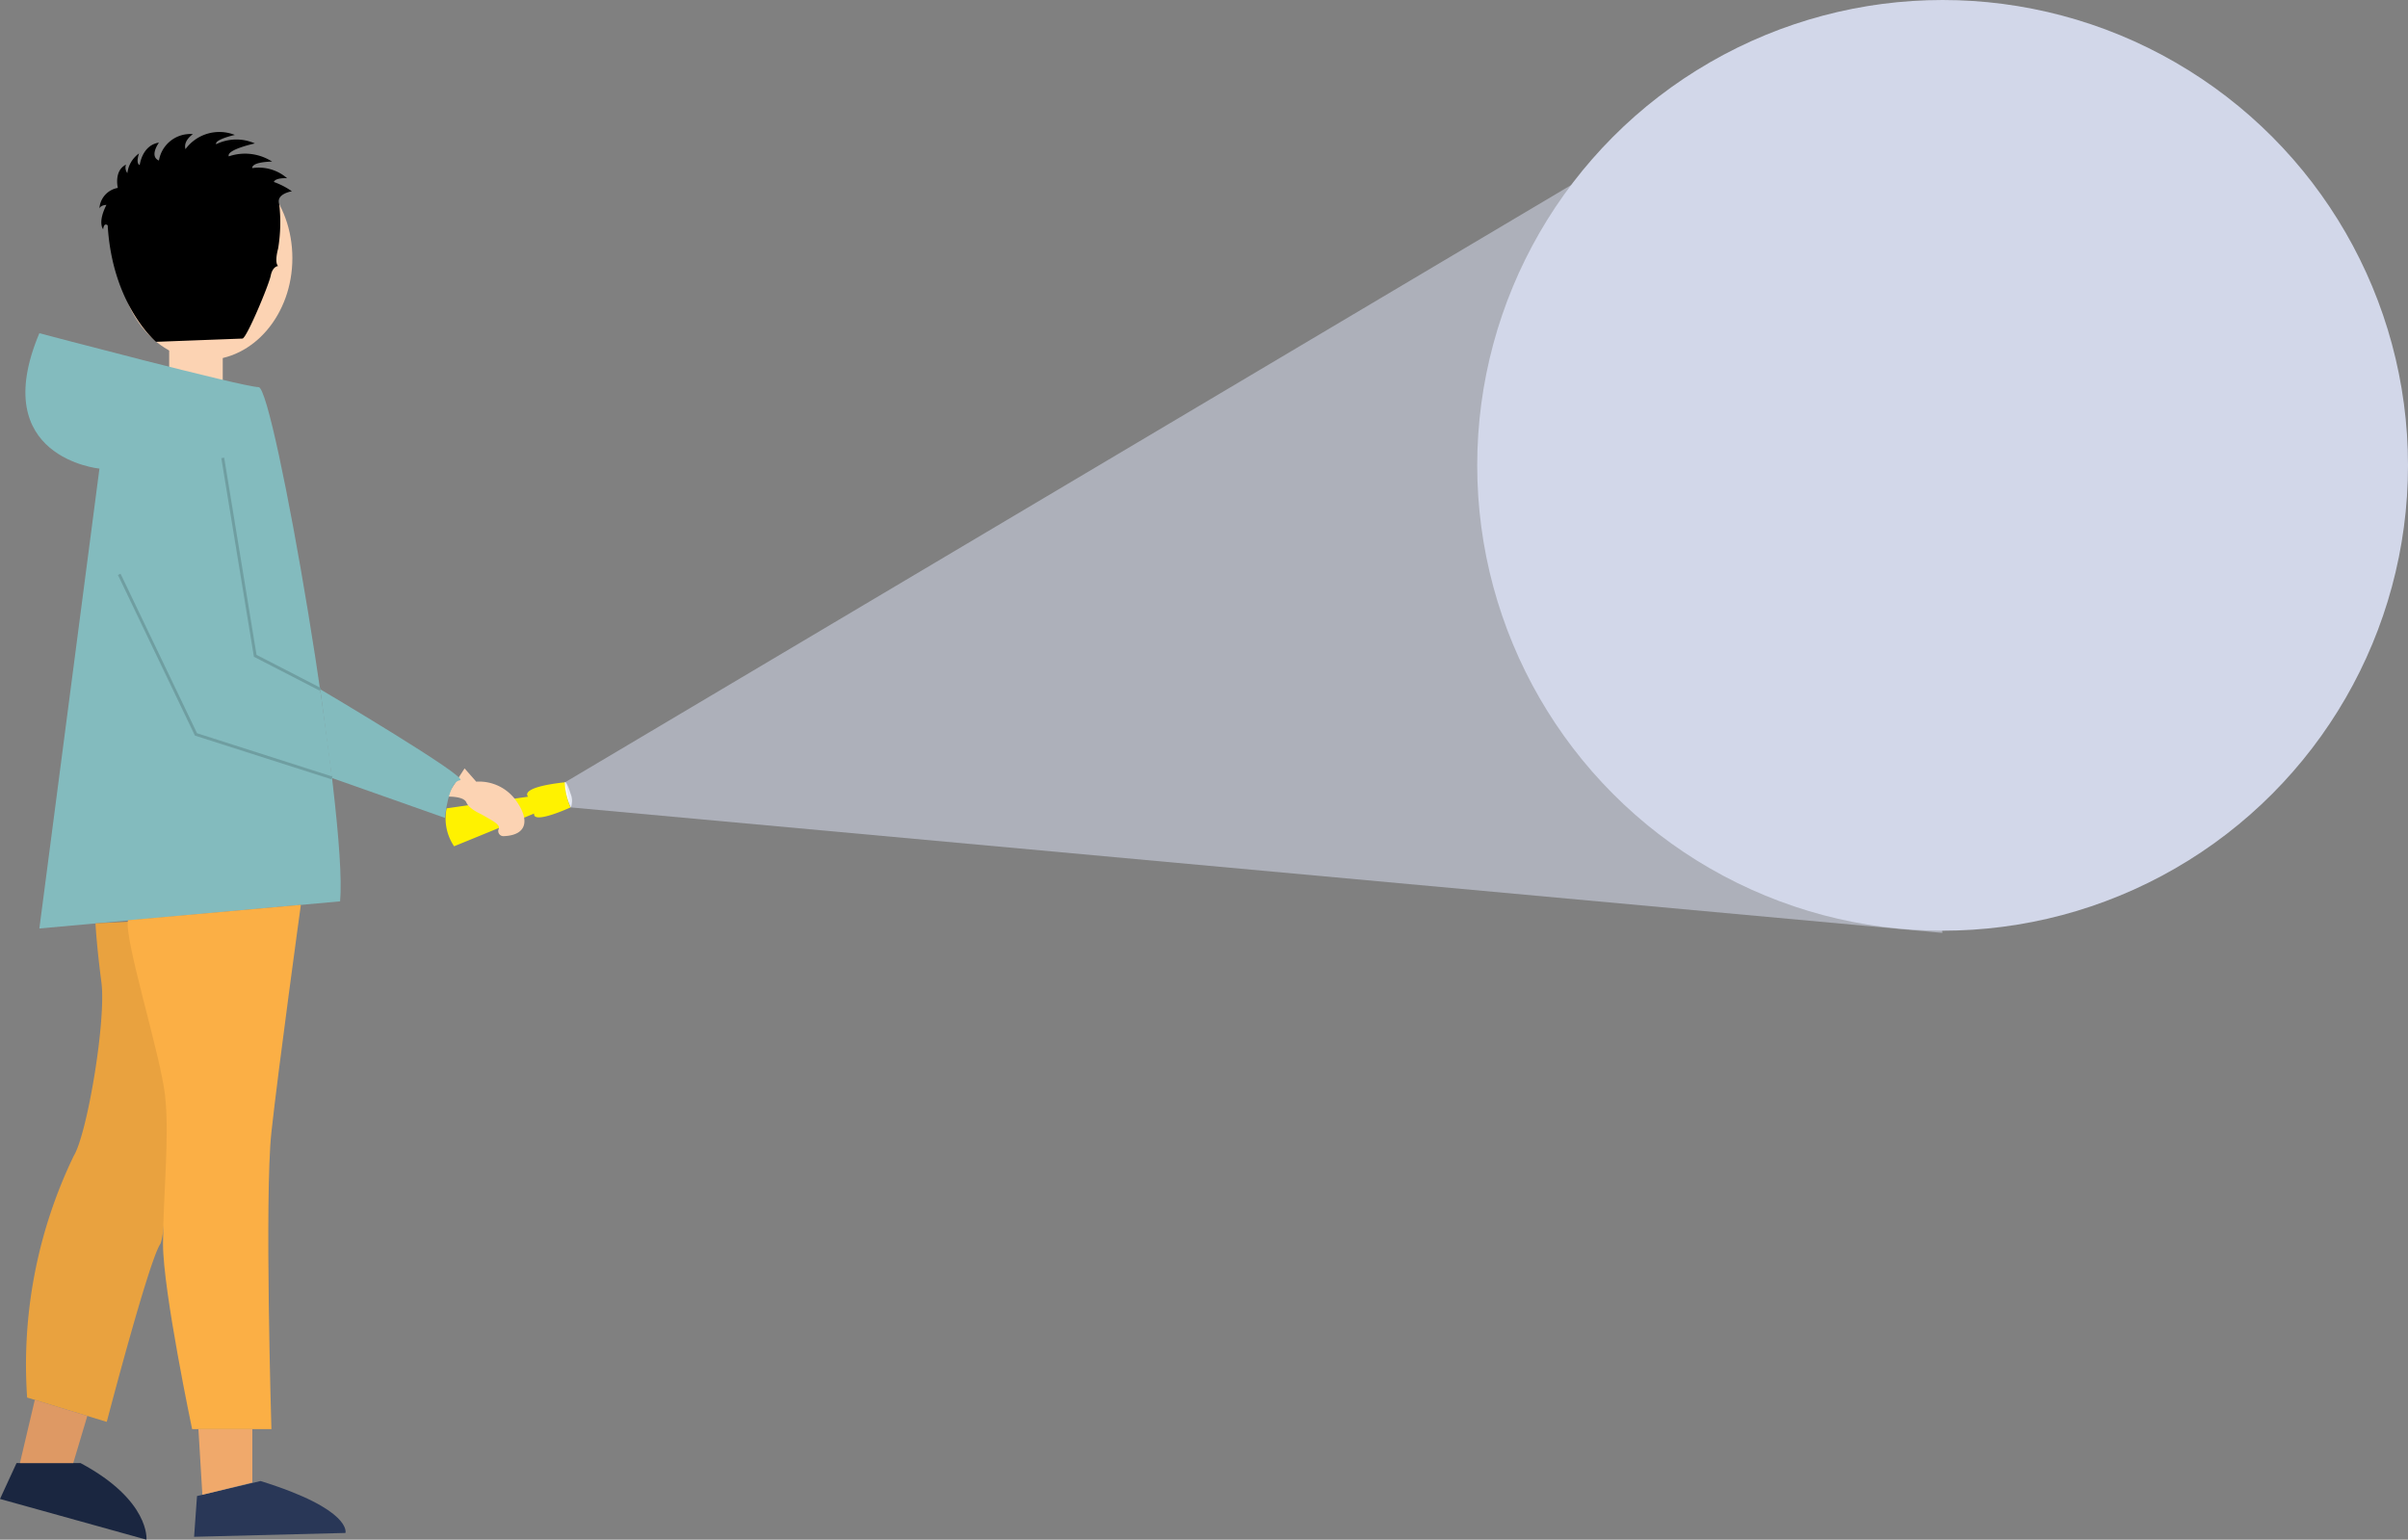 <svg xmlns="http://www.w3.org/2000/svg" viewBox="0 0 206.81 132.25"><rect x="0" y="0" width="206.81" height="132.25" fill="#808080" stroke="none"/><defs><style>.cls-1{fill:#fcd3b3;}.cls-2{fill:#83bbbe;}.cls-3{fill:#fff200;}.cls-4{fill:none;stroke:#6f9ea1;stroke-miterlimit:10;stroke-width:0.25px;}.cls-5{fill:#fffffd;}.cls-6{fill:#e9a23f;}.cls-7{fill:#fbaf45;}.cls-8{fill:#1a2640;}.cls-9{fill:#293757;}.cls-10,.cls-13{fill:#d2d7e9;}.cls-10{opacity:0.55;}.cls-11{fill:#f0a96b;}.cls-12{fill:#de9964;}</style></defs><title>Asset 21searching-harry</title><g id="Layer_2" data-name="Layer 2"><g id="Layer_1-2" data-name="Layer 1"><rect class="cls-1" x="14.53" y="28.62" width="4.6" height="6.25"/><ellipse class="cls-1" cx="17.67" cy="22.17" rx="7.44" ry="8.75"/><path d="M20.83,29.08l-7.43.28s-3.75-3.13-4.15-10c0,0-.31-.31-.39.33,0,0-.5-.55.28-2.09,0,0-.47,0-.6.3a1.91,1.91,0,0,1,1.58-1.76s-.36-1.47.7-2a.78.78,0,0,0,.12.73,2.42,2.42,0,0,1,1-1.69s-.31.84.06,1c0,0,.19-1.7,1.65-1.93,0,0-.86,1.17,0,1.54a2.73,2.73,0,0,1,2.92-2.27s-.85.55-.64,1.29a3.61,3.61,0,0,1,4.24-1.22s-1.74.38-1.61.8a3.92,3.92,0,0,1,3.33-.07s-2.47.53-2.24,1.11a4.31,4.31,0,0,1,3.72.45s-1.73,0-1.71.56a3.71,3.71,0,0,1,3,.87s-1-.07-1.14.32a6.54,6.54,0,0,1,1.55.8s-1.38.21-1.09,1.09a13.78,13.78,0,0,1-.09,3.81c-.35,1.34,0,1.52,0,1.52s-.47,0-.64.83S21.2,29,20.83,29.08Z"/><path class="cls-2" d="M3.38,28.62s17.5,4.63,18.83,4.63,7.67,36.83,7,44.17L3.38,79.75l5.16-39.5S-1.13,39.32,3.38,28.62Z"/><path class="cls-3" d="M38.36,69.43l7-1s-.92-.79,3.18-1.24A5.59,5.59,0,0,0,49,69.35s-3.25,1.5-3.13.53L39,72.69A4.26,4.26,0,0,1,38.36,69.43Z"/><path class="cls-1" d="M39.9,66l1,1.14a3.9,3.9,0,0,1,3.46,1.68c1.16,1.66.87,2.93-1.11,3a.44.44,0,0,1-.42-.62c.16-.35-.39-.63-1.53-1.28,0,0-1-.42-1.25-1s-1.72-.49-1.72-.49Z"/><path class="cls-2" d="M38.21,70.25s.29-3.1,1.29-3.23-12-7.82-12-7.82l1,7.62Z"/><polyline class="cls-4" points="28.51 66.82 16.83 63.08 10.24 49.33"/><polyline class="cls-4" points="19.13 39.33 21.92 56.33 27.49 59.2"/><path class="cls-5" d="M48.51,67.25a5.37,5.37,0,0,0,.52,2.1A1.64,1.64,0,0,0,49,68.16C48.66,67.08,48.51,67.1,48.51,67.25Z"/><path class="cls-6" d="M8.2,79.31s.09,1.86.51,5.07-1.21,13-2.38,14.91a41.24,41.24,0,0,0-4,20.75l6.84,2.09s3.58-13.71,4.58-15.25S14.42,79,14.42,79Z"/><path class="cls-7" d="M25.84,77.72s-1.93,14-2.53,19.53,0,25.5,0,25.5H16.5S14,110.88,14,106.83s.58-9.25.17-12.79-3.52-13.37-3.18-15Z"/><path class="cls-8" d="M1.42,125.67,0,128.75l12.58,3.5s.34-3.37-5.66-6.58Z"/><path class="cls-9" d="M16.92,128.5,16.67,132l13-.33s.62-2-7.29-4.46Z"/><path class="cls-10" d="M48.55,67.18,161,.42l5.82,79.71L49,69.35S48.8,68.57,48.55,67.18Z"/><polygon class="cls-11" points="17.04 122.75 21.67 122.75 21.67 127.34 17.38 128.39 17.04 122.75"/><polygon class="cls-12" points="2.99 120.24 7.5 121.62 6.29 125.67 1.71 125.67 2.99 120.24"/><circle class="cls-13" cx="166.84" cy="39.97" r="39.97"/></g></g></svg>